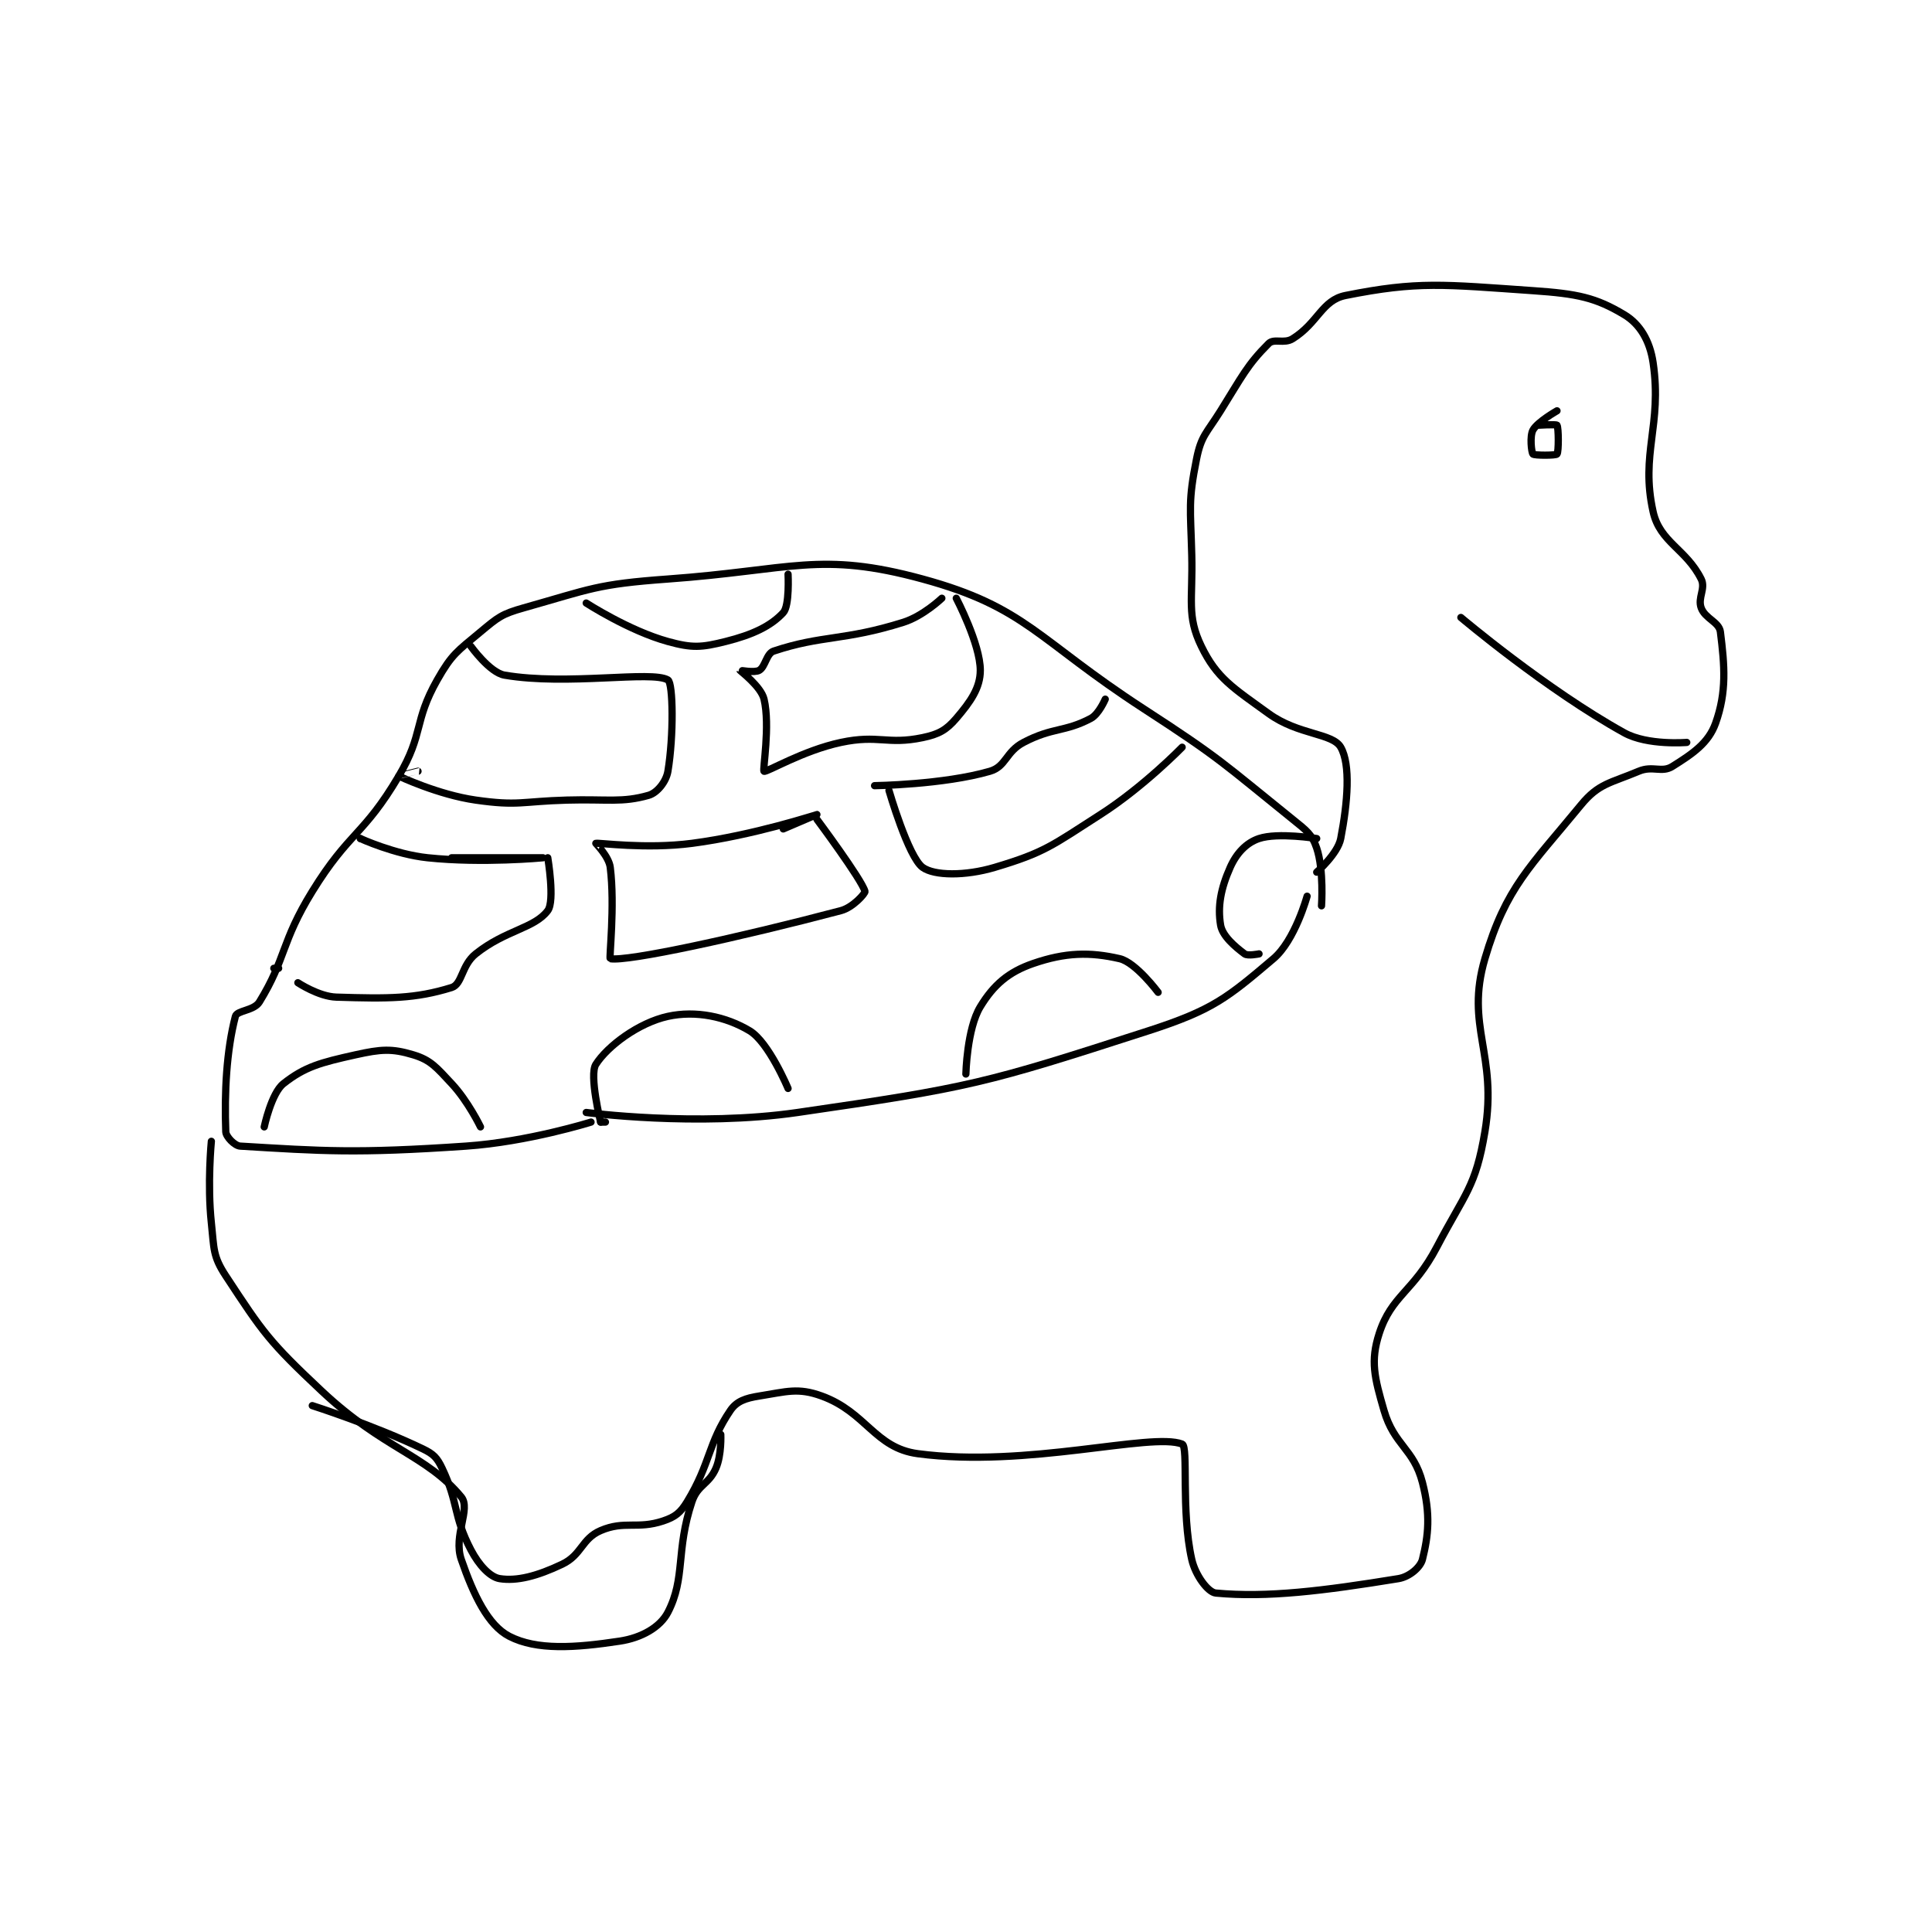 <?xml version="1.0" encoding="utf-8"?>
<!DOCTYPE svg PUBLIC "-//W3C//DTD SVG 1.1//EN" "http://www.w3.org/Graphics/SVG/1.1/DTD/svg11.dtd">
<svg viewBox="0 0 800 800" preserveAspectRatio="xMinYMin meet" xmlns="http://www.w3.org/2000/svg" version="1.1">
<g fill="none" stroke="black" stroke-linecap="round" stroke-linejoin="round" stroke-width="1.507">
<g transform="translate(87.52,120.36) scale(1.99) translate(-80.5,-79.833)">
<path id="0" d="M158.5 250.833 C158.5 250.833 181.513 253.883 202.5 250.833 C238.498 245.603 241.478 244.83 275.5 233.833 C288.87 229.512 291.86 227.012 301.5 218.833 C305.988 215.025 308.5 205.833 308.5 205.833 "/>
<path id="1" d="M159.5 252.833 C159.5 252.833 146.375 256.952 133.5 257.833 C110.529 259.407 103.56 258.857 86.5 257.833 C85.346 257.764 83.539 255.885 83.5 254.833 C83.2 246.742 83.632 238.038 85.5 230.833 C85.827 229.571 89.359 229.687 90.5 227.833 C96.087 218.754 94.973 215.412 101.5 204.833 C109.193 192.366 112.174 193.232 119.5 180.833 C124.73 171.982 122.557 169.557 127.5 160.833 C130.543 155.464 131.659 154.868 136.5 150.833 C140.177 147.769 140.905 147.129 145.5 145.833 C159.488 141.888 160.655 140.906 175.5 139.833 C201.353 137.964 207.112 134 228.5 139.833 C250.035 145.707 252.284 152.408 274.5 166.833 C290.562 177.263 290.901 178.073 305.5 189.833 C308.399 192.168 309.549 192.98 310.5 195.833 C312.03 200.423 311.5 207.833 311.5 207.833 "/>
<path id="2" d="M310.5 200.833 C310.5 200.833 314.893 196.99 315.5 193.833 C316.949 186.299 317.581 178.441 315.5 174.833 C313.785 171.861 306.692 172.317 300.5 167.833 C293.052 162.44 289.722 160.479 286.5 153.833 C283.405 147.45 284.741 144.239 284.5 134.833 C284.247 124.972 283.718 123.743 285.5 114.833 C286.47 109.982 287.587 109.495 290.5 104.833 C294.995 97.641 296.013 95.32 300.5 90.833 C301.622 89.712 303.707 90.954 305.5 89.833 C310.799 86.521 311.571 81.819 316.5 80.833 C331.595 77.814 336.889 78.55 355.5 79.833 C364.748 80.471 368.547 81.262 374.5 84.833 C377.747 86.781 379.828 90.24 380.5 94.833 C382.416 107.923 377.801 113.686 380.5 125.833 C381.913 132.19 387.375 133.583 390.5 139.833 C391.487 141.807 389.736 143.732 390.5 145.833 C391.322 148.093 394.242 148.768 394.5 150.833 C395.386 157.923 395.829 163.312 393.5 169.833 C392.03 173.948 388.759 176.171 384.5 178.833 C382.279 180.221 380.424 178.602 377.5 179.833 C371.611 182.313 369.169 182.361 365.5 186.833 C354.955 199.685 349.878 203.949 345.5 218.833 C341.34 232.978 348.199 238.641 345.5 254.833 C343.576 266.378 341.398 267.574 335.5 278.833 C330.601 288.185 326.084 288.848 323.5 296.833 C321.649 302.554 322.511 305.982 324.5 312.833 C326.615 320.118 330.671 320.747 332.5 327.833 C334.215 334.477 333.742 338.865 332.5 343.833 C332.092 345.464 329.799 347.459 327.5 347.833 C311.845 350.382 300.235 351.832 289.5 350.833 C287.892 350.684 285.255 347.175 284.5 343.833 C282.23 333.781 283.843 320.352 282.5 319.833 C276.036 317.338 250.215 324.862 227.5 321.833 C218.536 320.638 216.78 313.208 207.5 309.833 C202.548 308.033 200.19 308.935 194.5 309.833 C191.667 310.281 189.817 310.901 188.5 312.833 C183.83 319.683 184.4 323.784 179.5 331.833 C178.09 334.15 176.983 335.006 174.5 335.833 C169.142 337.619 166.476 335.701 161.5 337.833 C157.55 339.526 157.588 342.887 153.5 344.833 C148.296 347.311 144.076 348.398 140.5 347.833 C138.517 347.52 136.194 345.079 134.5 341.833 C130.766 334.677 131.986 332.154 128.5 324.833 C127.463 322.656 126.708 321.896 124.5 320.833 C114.316 315.93 101.5 311.833 101.5 311.833 "/>
<path id="3" d="M186.5 317.833 C186.5 317.833 186.698 322.038 185.5 324.833 C184.025 328.274 181.696 328.244 180.5 331.833 C177.095 342.048 179.205 347.67 175.5 354.833 C173.882 357.961 169.985 360.154 165.5 360.833 C156.106 362.257 148.199 362.769 142.5 359.833 C138.079 357.556 135.059 351.253 132.5 343.833 C130.79 338.874 134.555 333.313 132.5 330.833 C125.224 322.052 116.36 320.906 103.5 308.833 C92.485 298.493 91.27 296.658 83.5 284.833 C80.786 280.704 81.079 279.234 80.5 273.833 C79.631 265.723 80.5 256.833 80.5 256.833 "/>
<path id="4" d="M158.5 144.833 C158.5 144.833 167.405 150.6 175.5 152.833 C180.558 154.228 182.433 154.1 187.5 152.833 C193.2 151.408 196.917 149.615 199.5 146.833 C200.845 145.385 200.5 138.833 200.5 138.833 "/>
<path id="5" d="M134.5 153.833 C134.5 153.833 138.419 159.307 141.5 159.833 C154.621 162.074 172.096 158.831 175.5 160.833 C176.6 161.48 176.721 172.505 175.5 179.833 C175.136 182.019 173.249 184.334 171.5 184.833 C165.932 186.424 162.993 185.597 154.5 185.833 C145.024 186.097 144.391 187.103 135.5 185.833 C127.679 184.716 119.54 180.853 119.5 180.833 C119.493 180.83 123.5 179.833 123.5 179.833 "/>
<path id="6" d="M232.5 143.833 C232.5 143.833 228.61 147.542 224.5 148.833 C212.097 152.732 207.597 151.468 197.5 154.833 C195.991 155.336 195.775 158.105 194.5 158.833 C193.535 159.385 190.498 158.823 190.5 158.833 C190.518 158.941 194.867 162.174 195.5 164.833 C196.821 170.381 195.163 179.644 195.5 179.833 C196.005 180.117 203.601 175.509 211.5 173.833 C219.372 172.164 221.09 174.377 228.5 172.833 C231.873 172.131 233.427 171.252 235.5 168.833 C238.462 165.378 240.5 162.476 240.5 158.833 C240.5 153.369 235.5 143.833 235.5 143.833 "/>
<path id="7" d="M130.5 197.833 C130.5 197.833 149.5 197.833 149.5 197.833 C149.5 197.833 136.916 199.035 125.5 197.833 C118.64 197.111 111.5 193.833 111.5 193.833 "/>
<path id="8" d="M111.5 193.833 L111.5 193.833 "/>
<path id="9" d="M93.5 220.833 L94.5 220.833 "/>
<path id="10" d="M98.5 223.833 C98.5 223.833 102.836 226.719 106.5 226.833 C117.336 227.172 122.887 227.196 130.5 224.833 C132.718 224.145 132.531 220.209 135.5 217.833 C141.719 212.858 147.713 212.549 150.5 208.833 C152.014 206.815 150.5 197.833 150.5 197.833 "/>
<path id="11" d="M199.5 191.833 C199.5 191.833 206.5 188.833 206.5 188.833 C206.499 188.833 193.332 193.16 180.5 194.833 C170.917 196.083 161.042 194.674 160.5 194.833 C160.458 194.845 163.215 197.551 163.5 199.833 C164.508 207.902 163.227 218.782 163.5 218.833 C167.03 219.495 190.321 214.428 211.5 208.833 C214.033 208.164 216.597 205.204 216.5 204.833 C215.859 202.399 206.5 189.833 206.5 189.833 "/>
<path id="12" d="M218.5 182.833 C218.5 182.833 232.855 182.634 242.5 179.833 C245.89 178.849 245.779 175.782 249.5 173.833 C255.597 170.64 258.032 171.728 263.5 168.833 C265.181 167.944 266.5 164.833 266.5 164.833 "/>
<path id="13" d="M221.5 183.833 C221.5 183.833 225.51 197.659 228.5 199.833 C230.906 201.583 237.317 201.671 243.5 199.833 C253.916 196.737 255.463 195.267 265.5 188.833 C274.474 183.081 282.5 174.833 282.5 174.833 "/>
<path id="14" d="M91.5 253.833 C91.5 253.833 92.981 246.822 95.5 244.833 C99.978 241.298 103.264 240.441 110.5 238.833 C115.816 237.652 118.041 237.496 122.5 238.833 C126.141 239.926 127.33 241.437 130.5 244.833 C133.937 248.516 136.5 253.833 136.5 253.833 "/>
<path id="15" d="M162.5 252.833 L161.5 252.833 "/>
<path id="16" d="M161.5 252.833 C161.5 252.833 159.084 243.059 160.5 240.833 C162.936 237.005 169.413 232.165 175.5 230.833 C181.288 229.567 187.56 230.869 192.5 233.833 C196.494 236.23 200.5 245.833 200.5 245.833 "/>
<path id="17" d="M237.5 242.833 C237.5 242.833 237.712 233.414 240.5 228.833 C243.265 224.291 246.35 221.609 251.5 219.833 C258.199 217.524 263.298 217.402 269.5 218.833 C272.856 219.608 277.5 225.833 277.5 225.833 "/>
<path id="18" d="M310.5 193.833 C310.5 193.833 302.434 192.522 298.5 193.833 C295.877 194.708 293.823 196.857 292.5 199.833 C290.533 204.259 289.854 207.958 290.5 211.833 C290.878 214.103 293.455 216.3 295.5 217.833 C296.146 218.318 298.5 217.833 298.5 217.833 "/>
<path id="19" d="M360.5 104.833 C360.5 104.833 356.449 107.124 355.5 108.833 C354.8 110.094 355.188 113.521 355.5 113.833 C355.812 114.146 360.244 114.141 360.5 113.833 C360.869 113.391 360.846 108.353 360.5 107.833 C360.346 107.603 356.5 107.833 356.5 107.833 "/>
<path id="20" d="M387.5 173.833 C387.5 173.833 379.349 174.516 374.5 171.833 C358.248 162.843 340.5 147.833 340.5 147.833 "/>
</g>
</g>
</svg>
